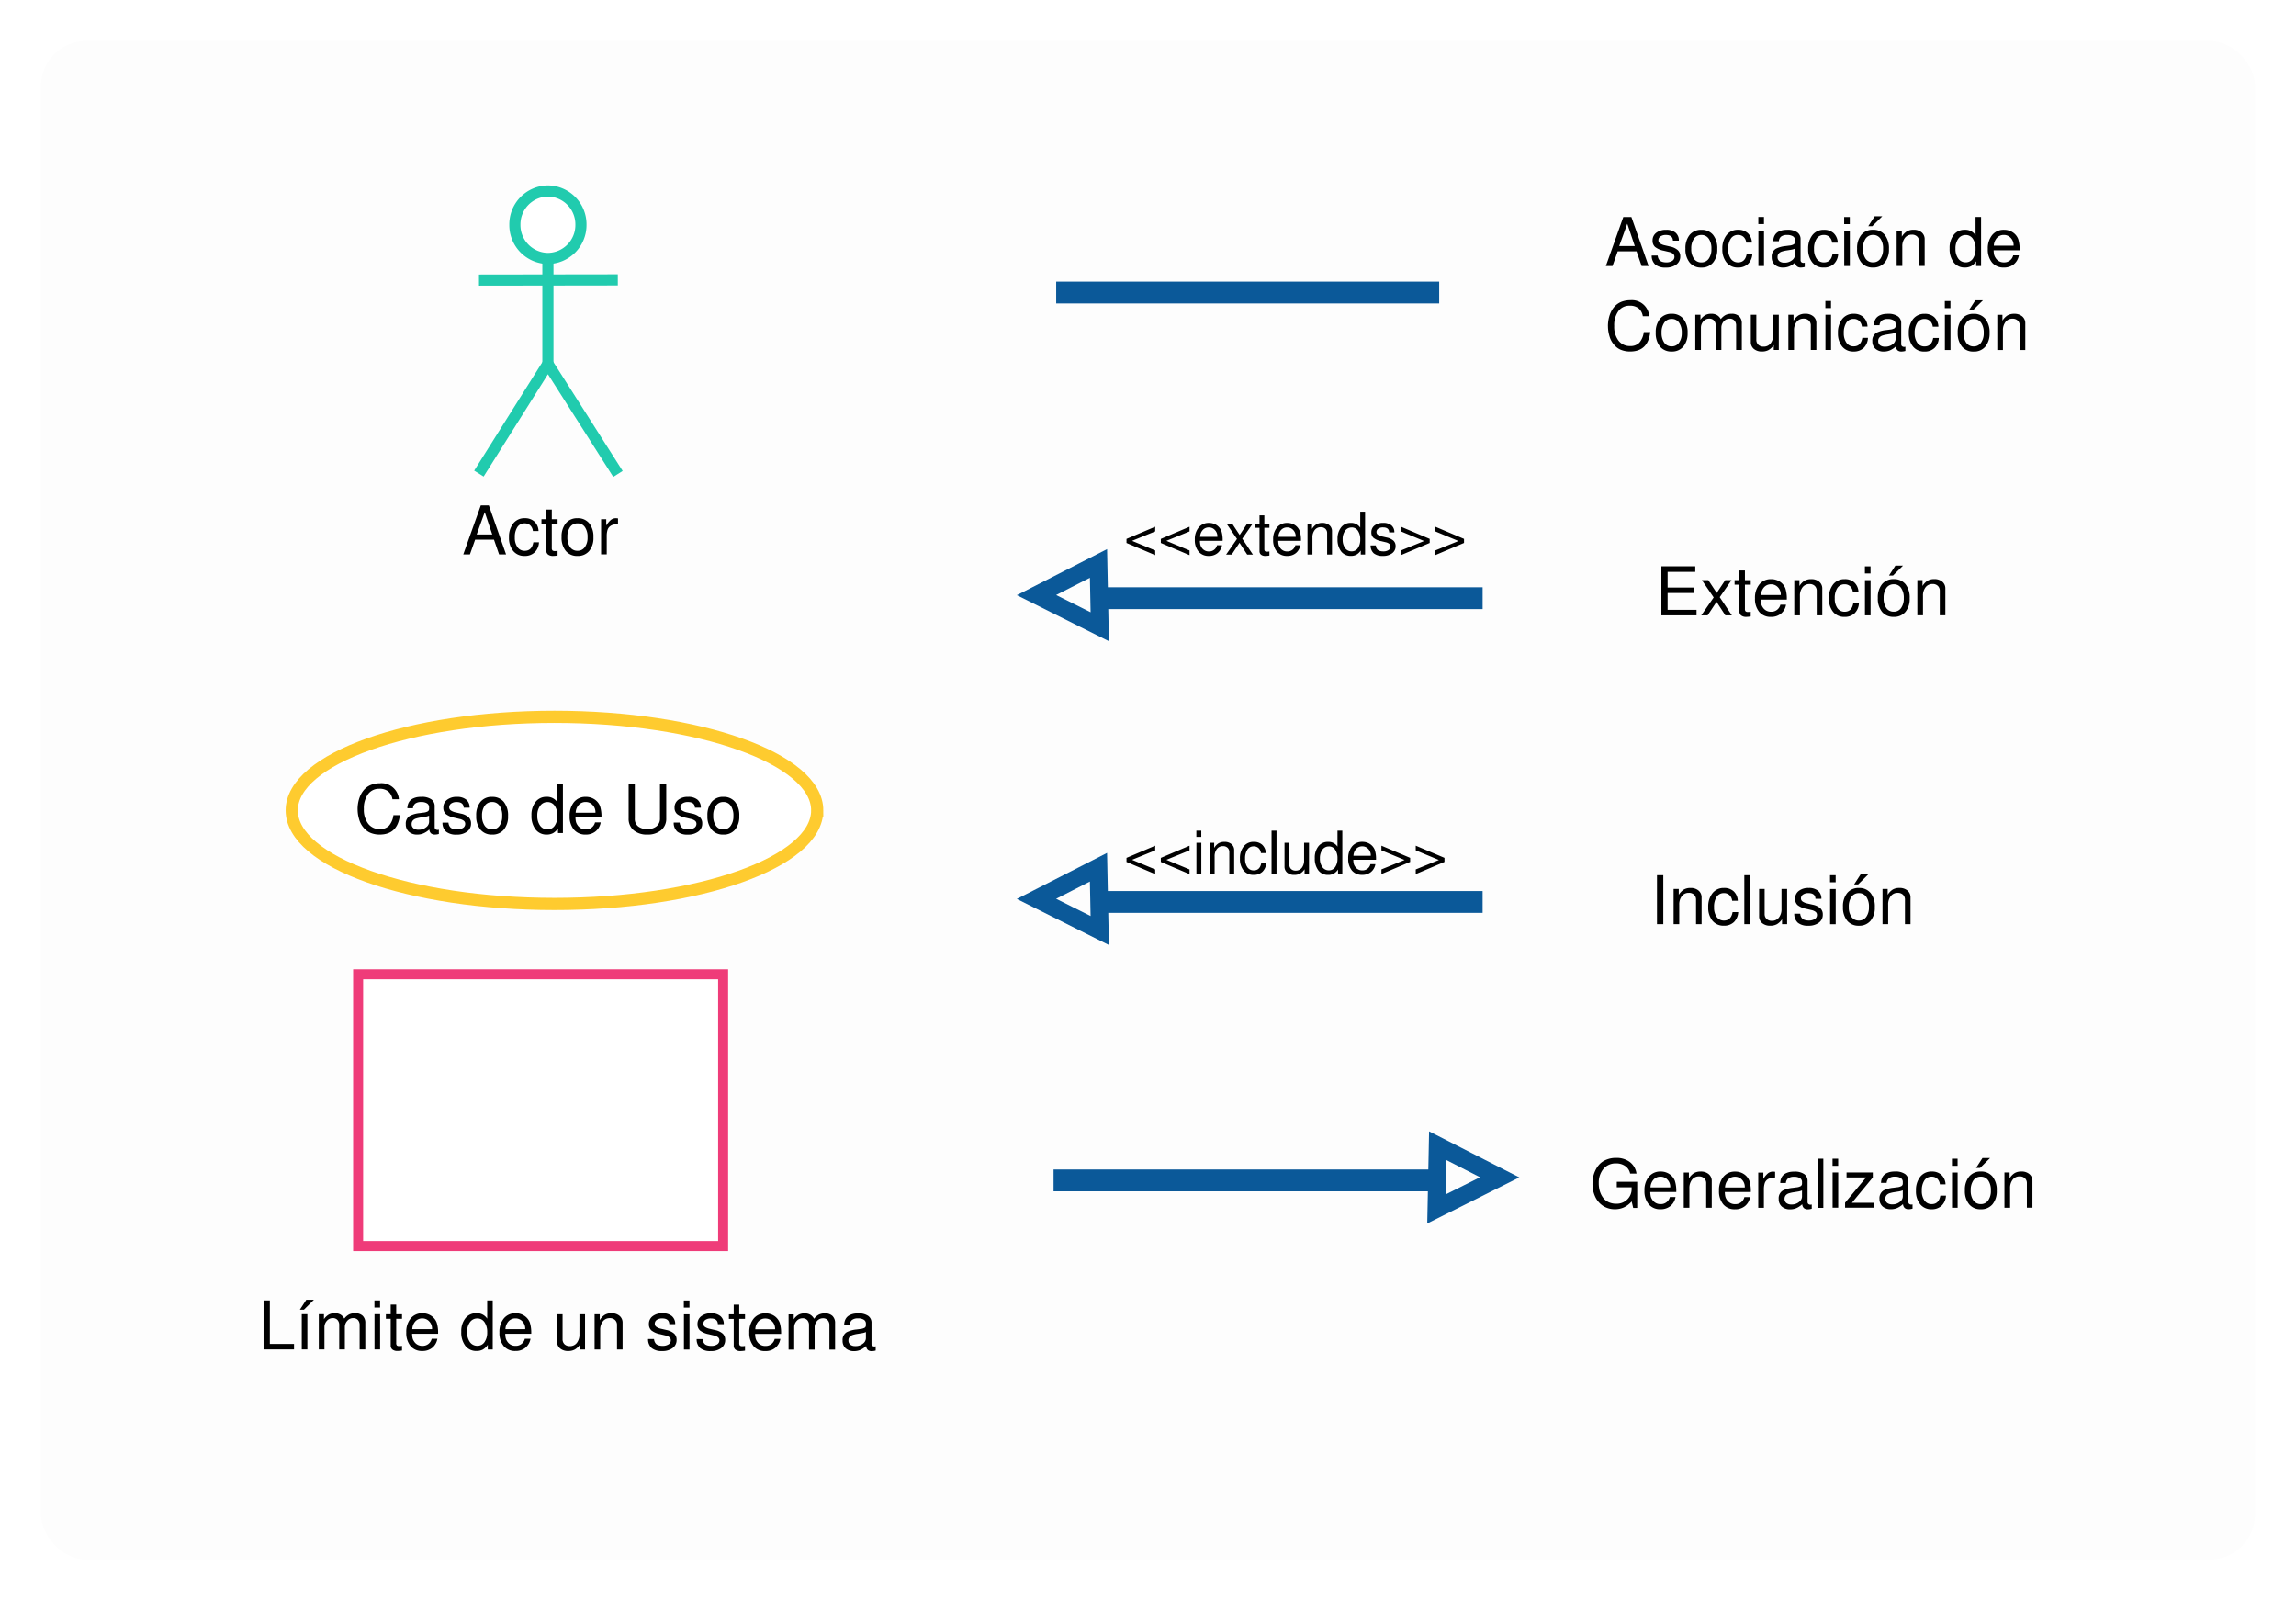<svg xmlns="http://www.w3.org/2000/svg" xmlns:xlink="http://www.w3.org/1999/xlink" width="505" height="352" viewBox="0 0 505 352">
  <defs>
    <filter id="Rectángulo_299086" x="0" y="0" width="505" height="352" filterUnits="userSpaceOnUse">
      <feOffset dy="5" input="SourceAlpha"/>
      <feGaussianBlur stdDeviation="3" result="blur"/>
      <feFlood flood-opacity="0.161"/>
      <feComposite operator="in" in2="blur"/>
      <feComposite in="SourceGraphic"/>
    </filter>
  </defs>
  <g id="Grupo_897741" data-name="Grupo 897741" transform="translate(-851 -2971)">
    <g id="Grupo_894344" data-name="Grupo 894344" transform="translate(860 2975)">
      <g transform="matrix(1, 0, 0, 1, -9, -4)" filter="url(#Rectángulo_299086)">
        <rect id="Rectángulo_299086-2" data-name="Rectángulo 299086" width="487" height="334" rx="10" transform="translate(9 4)" fill="#fdfdfd"/>
      </g>
    </g>
    <g id="layer1" transform="translate(1343.329 2633.398)">
      <rect id="rect2396" width="80.281" height="59.771" transform="translate(-413.559 551.866)" fill="#fff" stroke="#ef3c79" stroke-linecap="round" stroke-width="2.2"/>
      <path id="path3168" d="M-378.594,677c0,11.366-25.874,20.58-57.79,20.58s-57.791-9.214-57.791-20.58,25.874-20.58,57.791-20.58,57.791,9.214,57.791,20.58Z" transform="translate(66.013 -161.178)" fill="#fff" stroke="#fecb2f" stroke-linecap="round" stroke-width="2.681" fill-rule="evenodd"/>
      <g id="g3193" transform="translate(-386.996 379.602)">
        <path id="path3183" d="M-373.223,245.543l30.537-.044" transform="translate(373.239 -225.953)" fill="none" stroke="#21cbae" stroke-width="2.451" fill-rule="evenodd"/>
        <path id="path3185" d="M-356.807,240.672v23.067" transform="translate(371.985 -225.584)" fill="none" stroke="#21cbae" stroke-width="2.451" fill-rule="evenodd"/>
        <path id="path3189" d="M-373.241,289.631l15.178-24.147,15.408,24.223" transform="translate(373.241 -227.48)" fill="none" stroke="#21cbae" stroke-linejoin="bevel" stroke-width="2.451" fill-rule="evenodd"/>
        <path id="path3191" d="M-412.728,278.33a7.344,7.344,0,0,1-7.266,7.419,7.344,7.344,0,0,1-7.266-7.419,7.344,7.344,0,0,1,7.266-7.419A7.344,7.344,0,0,1-412.728,278.33Z" transform="translate(435.173 -270.911)" fill="#fff" stroke="#21cbae" stroke-linecap="round" stroke-linejoin="bevel" stroke-width="2.451" fill-rule="evenodd"/>
      </g>
      <path id="path3201" d="M-245.6,403.863h84.24" transform="translate(-14.423 -1.93)" fill="none" stroke="#0b5999" stroke-width="4.8" fill-rule="evenodd"/>
      <path id="text3213" d="M-403.3,463.343h-4.146l-1.142,3.234h-1.461L-406.2,455.8h1.773l3.785,10.779h-1.535l-1.117-3.234m-.386-1.158-1.65-4.909-1.772,4.909h3.423m10.179-.747h-1.239a1.976,1.976,0,0,0-.583-1.248,1.742,1.742,0,0,0-1.249-.443,1.823,1.823,0,0,0-1.576.821,3.943,3.943,0,0,0-.567,2.266,3.559,3.559,0,0,0,.584,2.159,1.881,1.881,0,0,0,1.6.789q1.568,0,1.888-1.864h1.24a3.267,3.267,0,0,1-.953,2.208,3.082,3.082,0,0,1-2.217.788,3.107,3.107,0,0,1-2.5-1.1,4.5,4.5,0,0,1-.927-2.98,4.719,4.719,0,0,1,.936-3.07,3.086,3.086,0,0,1,2.512-1.149,3.044,3.044,0,0,1,2.143.731,3,3,0,0,1,.912,2.093m4.187-2.6v1h-1.273v5.3a.827.827,0,0,0,.14.559.778.778,0,0,0,.541.139,2.223,2.223,0,0,0,.591-.057v1.034a5.72,5.72,0,0,1-1,.1,1.692,1.692,0,0,1-1.108-.32,1.1,1.1,0,0,1-.378-.9v-5.854h-1.059v-1h1.059v-2.127h1.215v2.127h1.273m4.37-.222a3.174,3.174,0,0,1,2.586,1.108,4.676,4.676,0,0,1,.927,3.1,4.453,4.453,0,0,1-.936,3,3.2,3.2,0,0,1-2.561,1.092,3.189,3.189,0,0,1-2.578-1.1,4.58,4.58,0,0,1-.928-3.046,4.579,4.579,0,0,1,.928-3.045,3.174,3.174,0,0,1,2.561-1.108m1.634,1.945a1.882,1.882,0,0,0-1.617-.813,1.923,1.923,0,0,0-1.634.813,3.682,3.682,0,0,0-.591,2.208,3.66,3.66,0,0,0,.591,2.209,1.93,1.93,0,0,0,1.634.8,1.9,1.9,0,0,0,1.609-.8,3.543,3.543,0,0,0,.6-2.167,3.755,3.755,0,0,0-.591-2.258m7.285-.64a4.146,4.146,0,0,0-1.026.123,2.051,2.051,0,0,0-.771.386,1.674,1.674,0,0,0-.517.813,4.451,4.451,0,0,0-.164,1.313v4.023h-1.239v-7.742h1.132v1.4a4.737,4.737,0,0,1,1.018-1.239,1.764,1.764,0,0,1,1.1-.378c.077,0,.232.013.467.041v1.264" transform="translate(19.618 -7.054)"/>
      <path id="text3217" d="M-411.968,526.4a8.025,8.025,0,0,1,.066-1.018,7.953,7.953,0,0,1,.222-1.083,6.476,6.476,0,0,1,.411-1.076,4.844,4.844,0,0,1,.632-.976,4.23,4.23,0,0,1,.887-.8,4.2,4.2,0,0,1,1.191-.533,5.368,5.368,0,0,1,1.518-.206,3.825,3.825,0,0,1,4.154,3.523H-404.3a2.846,2.846,0,0,0-.927-1.733,3.033,3.033,0,0,0-1.978-.575,2.942,2.942,0,0,0-2.472,1.2,5.238,5.238,0,0,0-.912,3.259,5.036,5.036,0,0,0,.945,3.218,3.1,3.1,0,0,0,2.553,1.191,2.67,2.67,0,0,0,2.037-.747,4.325,4.325,0,0,0,.968-2.315h1.42q-.5,4.27-4.433,4.27a5.264,5.264,0,0,1-1.708-.263,3.75,3.75,0,0,1-1.288-.7,5.334,5.334,0,0,1-.895-1,4.622,4.622,0,0,1-.583-1.206,9.078,9.078,0,0,1-.3-1.24,8,8,0,0,1-.091-1.19m10.942-.2a2.882,2.882,0,0,1,.213-1.059,2.1,2.1,0,0,1,.5-.722,2.3,2.3,0,0,1,.715-.435,3.475,3.475,0,0,1,.813-.23,5.924,5.924,0,0,1,.845-.057,3.656,3.656,0,0,1,2.176.542,1.8,1.8,0,0,1,.747,1.567v4.557a.6.6,0,0,0,.172.452.715.715,0,0,0,.493.156.789.789,0,0,0,.254-.042v.936a3.265,3.265,0,0,1-.837.132,1.29,1.29,0,0,1-.9-.28,1.314,1.314,0,0,1-.361-.853,4.412,4.412,0,0,1-1.281.862,3.357,3.357,0,0,1-1.355.272,2.664,2.664,0,0,1-1.855-.616,2.143,2.143,0,0,1-.682-1.674,1.97,1.97,0,0,1,.9-1.839,6.02,6.02,0,0,1,2.126-.591q.213-.025.813-.107a2.48,2.48,0,0,0,1.009-.279.653.653,0,0,0,.279-.583v-.32a.97.97,0,0,0-.452-.853,2.277,2.277,0,0,0-1.28-.3,2.116,2.116,0,0,0-1.306.336,1.411,1.411,0,0,0-.509,1.034h-1.239m2.463,4.72a2.51,2.51,0,0,0,1.666-.541,1.528,1.528,0,0,0,.657-1.166v-1.379a3.67,3.67,0,0,1-.878.247q-.55.09-1.034.163a6.875,6.875,0,0,0-.936.214,1.491,1.491,0,0,0-.722.435,1.136,1.136,0,0,0-.272.788,1.123,1.123,0,0,0,.394.912,1.731,1.731,0,0,0,1.125.328m6.571-1.568a2.844,2.844,0,0,0,.091.452,1.712,1.712,0,0,0,.188.4,1.139,1.139,0,0,0,.32.345,1.805,1.805,0,0,0,.526.222,2.894,2.894,0,0,0,.763.091,2.338,2.338,0,0,0,1.306-.329,1.024,1.024,0,0,0,.5-.887.844.844,0,0,0-.279-.665,2.212,2.212,0,0,0-.928-.418l-1.141-.271a4.469,4.469,0,0,1-1.921-.829,1.812,1.812,0,0,1-.542-1.4,2.072,2.072,0,0,1,.813-1.716,3.363,3.363,0,0,1,2.159-.648,3.1,3.1,0,0,1,2.069.616,2.2,2.2,0,0,1,.739,1.765h-1.3q-.048-1.248-1.543-1.248a2.05,2.05,0,0,0-1.207.32,1,1,0,0,0-.443.854.811.811,0,0,0,.337.665,2.955,2.955,0,0,0,1.092.443l1.182.271a3.623,3.623,0,0,1,1.674.8,1.836,1.836,0,0,1,.517,1.371,2.128,2.128,0,0,1-.87,1.782,3.708,3.708,0,0,1-2.323.665,3.445,3.445,0,0,1-2.282-.649,2.583,2.583,0,0,1-.805-1.995h1.306m9.605-5.656a3.174,3.174,0,0,1,2.586,1.108,4.681,4.681,0,0,1,.927,3.1,4.456,4.456,0,0,1-.936,3A3.2,3.2,0,0,1-382.37,532a3.191,3.191,0,0,1-2.579-1.1,4.588,4.588,0,0,1-.927-3.046,4.585,4.585,0,0,1,.927-3.046,3.176,3.176,0,0,1,2.562-1.108m1.634,1.946a1.879,1.879,0,0,0-1.617-.813,1.92,1.92,0,0,0-1.634.813,3.678,3.678,0,0,0-.591,2.208,3.66,3.66,0,0,0,.591,2.208,1.927,1.927,0,0,0,1.634.8,1.9,1.9,0,0,0,1.609-.8,3.553,3.553,0,0,0,.6-2.168,3.756,3.756,0,0,0-.591-2.257m13.945-4.762V531.66h-1.084v-1.026a3.174,3.174,0,0,1-1.083,1.043,2.841,2.841,0,0,1-1.387.321,2.981,2.981,0,0,1-2.463-1.133,4.82,4.82,0,0,1-.9-3.087,4.55,4.55,0,0,1,.9-2.964,2.946,2.946,0,0,1,2.414-1.117,2.677,2.677,0,0,1,2.388,1.2v-4.015h1.215m-3.382,3.965a1.937,1.937,0,0,0-1.634.829,3.536,3.536,0,0,0-.616,2.176,3.568,3.568,0,0,0,.616,2.183,1.963,1.963,0,0,0,1.641.821,1.845,1.845,0,0,0,1.568-.813,3.626,3.626,0,0,0,.591-2.168,3.7,3.7,0,0,0-.591-2.208,1.848,1.848,0,0,0-1.576-.821m11.858,3.358h-5.714a5.227,5.227,0,0,0,.1.952,2.149,2.149,0,0,0,.312.7,2.079,2.079,0,0,0,1.871,1.009,2.007,2.007,0,0,0,2.02-1.552h1.248a3.208,3.208,0,0,1-1.117,1.97,3.351,3.351,0,0,1-2.2.715,3.229,3.229,0,0,1-2.578-1.093,4.485,4.485,0,0,1-.936-3,4.586,4.586,0,0,1,.961-3.054,3.211,3.211,0,0,1,2.586-1.149,3.42,3.42,0,0,1,1.913.542,3.134,3.134,0,0,1,1.223,1.493,7.47,7.47,0,0,1,.312,2.472M-364,527.194h4.334a.155.155,0,0,0,.017-.082,2.272,2.272,0,0,0-.616-1.617,2,2,0,0,0-1.527-.665,2,2,0,0,0-1.535.648,2.689,2.689,0,0,0-.673,1.716m18.543-6.314h1.379v7.57a3.217,3.217,0,0,1-1.133,2.586,4.529,4.529,0,0,1-3.029.961,4.453,4.453,0,0,1-3.013-.952,3.255,3.255,0,0,1-1.1-2.594v-7.57h1.363v7.57a2.089,2.089,0,0,0,.747,1.757,3.189,3.189,0,0,0,2,.583,3.055,3.055,0,0,0,2.037-.624,2.114,2.114,0,0,0,.747-1.715v-7.57m4.324,8.472a3.061,3.061,0,0,0,.091.452,1.789,1.789,0,0,0,.188.4,1.151,1.151,0,0,0,.321.345,1.816,1.816,0,0,0,.526.222,2.9,2.9,0,0,0,.764.091,2.334,2.334,0,0,0,1.305-.329,1.022,1.022,0,0,0,.5-.887.844.844,0,0,0-.279-.665,2.2,2.2,0,0,0-.927-.418l-1.142-.271a4.469,4.469,0,0,1-1.921-.829,1.816,1.816,0,0,1-.542-1.4,2.074,2.074,0,0,1,.813-1.716,3.362,3.362,0,0,1,2.159-.648,3.1,3.1,0,0,1,2.069.616,2.2,2.2,0,0,1,.739,1.765h-1.3q-.05-1.248-1.543-1.248a2.047,2.047,0,0,0-1.207.32,1,1,0,0,0-.443.854.81.81,0,0,0,.336.665,2.955,2.955,0,0,0,1.093.443l1.182.271a3.628,3.628,0,0,1,1.674.8,1.84,1.84,0,0,1,.517,1.371,2.128,2.128,0,0,1-.87,1.782,3.711,3.711,0,0,1-2.324.665,3.447,3.447,0,0,1-2.282-.649,2.585,2.585,0,0,1-.8-1.995h1.305m9.605-5.656a3.172,3.172,0,0,1,2.586,1.108,4.676,4.676,0,0,1,.928,3.1,4.452,4.452,0,0,1-.937,3A3.194,3.194,0,0,1-331.515,532a3.19,3.19,0,0,1-2.578-1.1,4.583,4.583,0,0,1-.928-3.046,4.58,4.58,0,0,1,.928-3.046,3.174,3.174,0,0,1,2.561-1.108m1.634,1.946a1.878,1.878,0,0,0-1.617-.813,1.921,1.921,0,0,0-1.634.813,3.678,3.678,0,0,0-.591,2.208,3.659,3.659,0,0,0,.591,2.208,1.928,1.928,0,0,0,1.634.8,1.9,1.9,0,0,0,1.609-.8,3.546,3.546,0,0,0,.6-2.168,3.749,3.749,0,0,0-.591-2.257" transform="translate(-1.711 -10.858)"/>
      <path id="text3221" d="M-432.978,643.845v9.564h5.32v1.215h-6.7V643.845h1.379m8.017-.139h1.674l-2.2,2.183h-.887l1.412-2.183m.238,3.177v7.742h-1.232v-7.742h1.232m2.514,0h1.132v1.092a3.366,3.366,0,0,1,1.059-1.009,2.688,2.688,0,0,1,1.322-.3,2.442,2.442,0,0,1,1.248.287,2.306,2.306,0,0,1,.846.895,3.339,3.339,0,0,1,1.067-.92,2.945,2.945,0,0,1,1.306-.262,2.314,2.314,0,0,1,1.666.558,2.1,2.1,0,0,1,.583,1.593v5.812h-1.248v-5.336a1.619,1.619,0,0,0-.378-1.141,1.354,1.354,0,0,0-1.051-.411,1.676,1.676,0,0,0-1.288.591,2.058,2.058,0,0,0-.534,1.429v4.868h-1.239v-5.336a1.6,1.6,0,0,0-.378-1.141,1.34,1.34,0,0,0-1.051-.411,1.676,1.676,0,0,0-1.288.591,2.054,2.054,0,0,0-.534,1.429v4.868h-1.24v-7.742m13.477-3.038v1.56h-1.24v-1.56h1.24m.008,3.038v7.742h-1.231v-7.742h1.231m4.817,0v1h-1.273v5.3a.828.828,0,0,0,.139.559.777.777,0,0,0,.542.139,2.232,2.232,0,0,0,.591-.057v1.034a5.736,5.736,0,0,1-1,.1,1.7,1.7,0,0,1-1.108-.32,1.106,1.106,0,0,1-.378-.9v-5.854h-1.058v-1h1.058v-2.126h1.215v2.126h1.273m7.932,4.286h-5.713a5.249,5.249,0,0,0,.1.952,2.175,2.175,0,0,0,.312.7,2.081,2.081,0,0,0,1.872,1.01,2.008,2.008,0,0,0,2.02-1.552h1.248a3.211,3.211,0,0,1-1.117,1.97,3.35,3.35,0,0,1-2.2.714,3.232,3.232,0,0,1-2.579-1.092,4.49,4.49,0,0,1-.936-3,4.59,4.59,0,0,1,.961-3.054,3.213,3.213,0,0,1,2.586-1.149,3.417,3.417,0,0,1,1.913.541,3.142,3.142,0,0,1,1.224,1.494,7.475,7.475,0,0,1,.311,2.472m-5.673-1.01h4.335a.158.158,0,0,0,.016-.081,2.278,2.278,0,0,0-.615-1.618,2,2,0,0,0-1.528-.665,2,2,0,0,0-1.535.649,2.693,2.693,0,0,0-.673,1.715m17.69-6.313v10.779h-1.084V653.6a3.182,3.182,0,0,1-1.083,1.043,2.841,2.841,0,0,1-1.387.32,2.98,2.98,0,0,1-2.463-1.132,4.821,4.821,0,0,1-.9-3.088,4.548,4.548,0,0,1,.9-2.963,2.946,2.946,0,0,1,2.413-1.117,2.677,2.677,0,0,1,2.389,1.2v-4.014h1.215m-3.383,3.965a1.935,1.935,0,0,0-1.633.829,3.536,3.536,0,0,0-.616,2.176,3.572,3.572,0,0,0,.616,2.183,1.963,1.963,0,0,0,1.641.821,1.846,1.846,0,0,0,1.568-.813,3.628,3.628,0,0,0,.591-2.168,3.705,3.705,0,0,0-.591-2.208,1.848,1.848,0,0,0-1.577-.821m11.859,3.358H-381.2a5.241,5.241,0,0,0,.1.952,2.154,2.154,0,0,0,.312.7,2.079,2.079,0,0,0,1.871,1.01,2.007,2.007,0,0,0,2.02-1.552h1.248a3.211,3.211,0,0,1-1.117,1.97,3.351,3.351,0,0,1-2.2.714,3.23,3.23,0,0,1-2.578-1.092,4.485,4.485,0,0,1-.936-3,4.585,4.585,0,0,1,.961-3.054,3.211,3.211,0,0,1,2.586-1.149,3.419,3.419,0,0,1,1.913.541,3.14,3.14,0,0,1,1.223,1.494,7.47,7.47,0,0,1,.312,2.472m-5.673-1.01h4.334a.148.148,0,0,0,.017-.081,2.275,2.275,0,0,0-.616-1.618,2,2,0,0,0-1.527-.665,1.993,1.993,0,0,0-1.535.649,2.688,2.688,0,0,0-.673,1.715m17.509,4.466h-1.117v-1.083a3.459,3.459,0,0,1-1.133,1.092,2.938,2.938,0,0,1-1.444.328,2.656,2.656,0,0,1-1.8-.575,1.928,1.928,0,0,1-.665-1.535v-5.968h1.215v5.476a1.48,1.48,0,0,0,.435,1.117,1.629,1.629,0,0,0,1.166.41,1.871,1.871,0,0,0,1.535-.714,2.936,2.936,0,0,0,.574-1.9v-4.392h1.232v7.742m2.1-7.742h1.133v1.3a3.514,3.514,0,0,1,1.108-1.166,2.848,2.848,0,0,1,1.469-.353,2.629,2.629,0,0,1,1.782.575,1.927,1.927,0,0,1,.665,1.535v5.854h-1.224v-5.36a1.461,1.461,0,0,0-.435-1.117,1.6,1.6,0,0,0-1.157-.411,1.858,1.858,0,0,0-1.527.715,2.933,2.933,0,0,0-.575,1.9v4.277h-1.24v-7.742m13.067,5.435a2.95,2.95,0,0,0,.091.452,1.765,1.765,0,0,0,.188.4,1.15,1.15,0,0,0,.32.344,1.814,1.814,0,0,0,.526.222,2.9,2.9,0,0,0,.764.091,2.344,2.344,0,0,0,1.305-.329,1.026,1.026,0,0,0,.5-.887.844.844,0,0,0-.279-.665,2.184,2.184,0,0,0-.928-.418l-1.141-.272a4.474,4.474,0,0,1-1.921-.828,1.818,1.818,0,0,1-.542-1.4,2.073,2.073,0,0,1,.813-1.716,3.363,3.363,0,0,1,2.159-.648,3.1,3.1,0,0,1,2.069.615,2.2,2.2,0,0,1,.739,1.766h-1.3q-.05-1.248-1.544-1.249a2.046,2.046,0,0,0-1.206.32,1,1,0,0,0-.443.854.81.81,0,0,0,.336.665,2.957,2.957,0,0,0,1.092.443l1.182.271a3.623,3.623,0,0,1,1.675.8,1.837,1.837,0,0,1,.517,1.372,2.127,2.127,0,0,1-.87,1.781,3.711,3.711,0,0,1-2.324.665,3.452,3.452,0,0,1-2.282-.648,2.582,2.582,0,0,1-.8-1.995h1.305m7.8-8.472v1.56h-1.24v-1.56h1.24m.007,3.038v7.742H-341.9v-7.742h1.231m2.872,5.435a2.96,2.96,0,0,0,.09.452,1.776,1.776,0,0,0,.189.4,1.139,1.139,0,0,0,.32.344,1.808,1.808,0,0,0,.525.222,2.9,2.9,0,0,0,.764.091,2.34,2.34,0,0,0,1.305-.329,1.025,1.025,0,0,0,.5-.887.841.841,0,0,0-.28-.665,2.179,2.179,0,0,0-.927-.418l-1.142-.272a4.479,4.479,0,0,1-1.921-.828,1.817,1.817,0,0,1-.541-1.4,2.071,2.071,0,0,1,.813-1.716,3.361,3.361,0,0,1,2.159-.648,3.106,3.106,0,0,1,2.069.615,2.2,2.2,0,0,1,.739,1.766h-1.3q-.048-1.248-1.543-1.249a2.049,2.049,0,0,0-1.207.32,1,1,0,0,0-.443.854.811.811,0,0,0,.337.665,2.957,2.957,0,0,0,1.092.443l1.182.271a3.614,3.614,0,0,1,1.674.8,1.833,1.833,0,0,1,.517,1.372,2.128,2.128,0,0,1-.87,1.781,3.708,3.708,0,0,1-2.323.665,3.455,3.455,0,0,1-2.283-.648,2.585,2.585,0,0,1-.8-1.995h1.306m9.334-5.435v1h-1.272v5.3a.827.827,0,0,0,.139.559.774.774,0,0,0,.541.139,2.226,2.226,0,0,0,.591-.057v1.034a5.725,5.725,0,0,1-1,.1,1.692,1.692,0,0,1-1.108-.32,1.1,1.1,0,0,1-.378-.9v-5.854h-1.059v-1h1.059v-2.126h1.215v2.126h1.272m7.933,4.286h-5.714a5.241,5.241,0,0,0,.1.952,2.154,2.154,0,0,0,.312.7,2.079,2.079,0,0,0,1.871,1.01,2.007,2.007,0,0,0,2.02-1.552h1.248a3.211,3.211,0,0,1-1.117,1.97,3.351,3.351,0,0,1-2.2.714,3.23,3.23,0,0,1-2.578-1.092,4.485,4.485,0,0,1-.936-3,4.585,4.585,0,0,1,.961-3.054,3.211,3.211,0,0,1,2.586-1.149,3.419,3.419,0,0,1,1.913.541,3.14,3.14,0,0,1,1.223,1.494,7.471,7.471,0,0,1,.312,2.472m-5.673-1.01h4.334a.148.148,0,0,0,.017-.081,2.274,2.274,0,0,0-.616-1.618,2,2,0,0,0-1.527-.665,1.993,1.993,0,0,0-1.535.649,2.688,2.688,0,0,0-.673,1.715m7.319-3.275h1.132v1.092a3.366,3.366,0,0,1,1.059-1.009,2.688,2.688,0,0,1,1.322-.3,2.442,2.442,0,0,1,1.248.287,2.306,2.306,0,0,1,.846.895,3.34,3.34,0,0,1,1.067-.92,2.946,2.946,0,0,1,1.306-.262,2.314,2.314,0,0,1,1.666.558,2.1,2.1,0,0,1,.583,1.593v5.812H-309.9v-5.336a1.619,1.619,0,0,0-.378-1.141,1.354,1.354,0,0,0-1.051-.411,1.676,1.676,0,0,0-1.288.591,2.058,2.058,0,0,0-.534,1.429v4.868h-1.24v-5.336a1.6,1.6,0,0,0-.378-1.141,1.34,1.34,0,0,0-1.051-.411,1.676,1.676,0,0,0-1.288.591,2.053,2.053,0,0,0-.534,1.429v4.868h-1.239v-7.742m12.229,2.282a2.879,2.879,0,0,1,.213-1.059,2.089,2.089,0,0,1,.5-.722,2.256,2.256,0,0,1,.715-.435,3.391,3.391,0,0,1,.813-.23,5.924,5.924,0,0,1,.845-.057,3.658,3.658,0,0,1,2.176.541,1.807,1.807,0,0,1,.747,1.568v4.557a.593.593,0,0,0,.172.451.71.71,0,0,0,.493.156.815.815,0,0,0,.254-.041v.936a3.259,3.259,0,0,1-.837.131,1.291,1.291,0,0,1-.9-.279,1.312,1.312,0,0,1-.361-.853,4.45,4.45,0,0,1-1.281.862,3.357,3.357,0,0,1-1.355.271,2.667,2.667,0,0,1-1.855-.615A2.148,2.148,0,0,1-307,652.67a1.972,1.972,0,0,1,.9-1.839,6.053,6.053,0,0,1,2.127-.591c.142-.016.413-.052.813-.106a2.485,2.485,0,0,0,1.009-.279.657.657,0,0,0,.279-.584v-.32a.973.973,0,0,0-.452-.854,2.285,2.285,0,0,0-1.28-.3,2.115,2.115,0,0,0-1.306.337,1.41,1.41,0,0,0-.509,1.034h-1.239m2.463,4.721a2.512,2.512,0,0,0,1.666-.542,1.526,1.526,0,0,0,.657-1.165V650.8a3.711,3.711,0,0,1-.878.246q-.55.091-1.034.164a6.991,6.991,0,0,0-.936.213,1.5,1.5,0,0,0-.722.435,1.14,1.14,0,0,0-.272.789,1.12,1.12,0,0,0,.394.911,1.732,1.732,0,0,0,1.125.329" transform="translate(0 -20.256)"/>
      <g id="g3260" transform="translate(-266.025 461.514)">
        <path id="path3203" d="M-255.3,453.962h84.24" transform="translate(270.856 -446.323)" fill="none" stroke="#0b5999" stroke-width="4.8" fill-rule="evenodd"/>
        <path id="path3207" d="M-258.5,445.992l.279,13.918-13.918-6.958Z" transform="translate(272.143 -445.714)" fill="none" stroke="#0b5999" stroke-width="0" fill-rule="evenodd"/>
        <path id="path3225" d="M-256.7,445.691l.278,13.918-13.918-6.959Z" transform="translate(272.005 -445.691)" fill="none" stroke="#0b5999" stroke-width="3.9" fill-rule="evenodd"/>
      </g>
      <path id="text3227" d="M-228.857,462.925v-.89l6.314-2.679v1.027l-5.093,2.076,5.093,2.119v1.028l-6.314-2.68m7.55,0v-.89l6.315-2.679v1.027l-5.093,2.076,5.093,2.119v1.028l-6.315-2.68m13.6-.466h-5a4.507,4.507,0,0,0,.086.833,1.884,1.884,0,0,0,.273.611,1.819,1.819,0,0,0,1.638.884,1.756,1.756,0,0,0,1.767-1.358h1.092a2.814,2.814,0,0,1-.976,1.724,2.937,2.937,0,0,1-1.926.624,2.827,2.827,0,0,1-2.255-.955,3.929,3.929,0,0,1-.819-2.629,4.018,4.018,0,0,1,.84-2.672,2.81,2.81,0,0,1,2.263-1.006,2.994,2.994,0,0,1,1.674.474,2.741,2.741,0,0,1,1.069,1.308,6.526,6.526,0,0,1,.273,2.162m-4.963-.884h3.792a.127.127,0,0,0,.015-.072,1.992,1.992,0,0,0-.539-1.415,1.746,1.746,0,0,0-1.336-.582,1.748,1.748,0,0,0-1.344.568,2.354,2.354,0,0,0-.588,1.5m9.277.41,2.342,3.5h-1.257l-1.688-2.6-1.724,2.6h-1.228l2.392-3.448-2.27-3.326h1.236l1.624,2.457,1.63-2.457h1.215l-2.27,3.276m5.969-3.276v.876h-1.113v4.64a.725.725,0,0,0,.122.489.68.68,0,0,0,.474.122,1.946,1.946,0,0,0,.517-.05v.905a5.016,5.016,0,0,1-.876.086,1.48,1.48,0,0,1-.97-.28.965.965,0,0,1-.331-.791v-5.121h-.927v-.876h.927v-1.861h1.063v1.861h1.113m6.941,3.75h-5a4.591,4.591,0,0,0,.086.833,1.884,1.884,0,0,0,.273.611,1.82,1.82,0,0,0,1.638.884,1.757,1.757,0,0,0,1.768-1.358h1.092a2.811,2.811,0,0,1-.977,1.724,2.934,2.934,0,0,1-1.925.624,2.83,2.83,0,0,1-2.256-.955,3.929,3.929,0,0,1-.818-2.629,4.013,4.013,0,0,1,.84-2.672,2.809,2.809,0,0,1,2.263-1.006,2.993,2.993,0,0,1,1.674.474,2.743,2.743,0,0,1,1.07,1.308,6.53,6.53,0,0,1,.272,2.162m-4.963-.884h3.793a.137.137,0,0,0,.014-.072,1.991,1.991,0,0,0-.538-1.415,1.748,1.748,0,0,0-1.336-.582,1.745,1.745,0,0,0-1.343.568,2.355,2.355,0,0,0-.589,1.5m6.4-2.866h.992v1.135a3.058,3.058,0,0,1,.97-1.021,2.49,2.49,0,0,1,1.286-.309,2.3,2.3,0,0,1,1.559.5,1.687,1.687,0,0,1,.582,1.344v5.121h-1.07v-4.691a1.28,1.28,0,0,0-.381-.976,1.4,1.4,0,0,0-1.013-.359,1.629,1.629,0,0,0-1.336.624,2.57,2.57,0,0,0-.5,1.66v3.742h-1.085v-6.774m12.661-2.658v9.432h-.948v-.9a2.8,2.8,0,0,1-.949.913,2.487,2.487,0,0,1-1.215.28,2.608,2.608,0,0,1-2.155-.991,4.22,4.22,0,0,1-.79-2.7,3.983,3.983,0,0,1,.79-2.593,2.579,2.579,0,0,1,2.112-.977,2.341,2.341,0,0,1,2.09,1.048v-3.512h1.063m-2.959,3.47a1.7,1.7,0,0,0-1.43.725,3.1,3.1,0,0,0-.538,1.9,3.125,3.125,0,0,0,.538,1.911,1.718,1.718,0,0,0,1.437.719,1.616,1.616,0,0,0,1.372-.711,3.176,3.176,0,0,0,.517-1.9,3.242,3.242,0,0,0-.517-1.932,1.616,1.616,0,0,0-1.379-.719m5.319,3.944a2.579,2.579,0,0,0,.079.4,1.565,1.565,0,0,0,.165.352,1,1,0,0,0,.281.3,1.591,1.591,0,0,0,.459.194,2.537,2.537,0,0,0,.669.079,2.05,2.05,0,0,0,1.142-.287.9.9,0,0,0,.439-.776.734.734,0,0,0-.245-.582,1.916,1.916,0,0,0-.812-.367l-1-.237a3.912,3.912,0,0,1-1.681-.725,1.59,1.59,0,0,1-.474-1.228,1.816,1.816,0,0,1,.711-1.5,2.944,2.944,0,0,1,1.89-.567,2.715,2.715,0,0,1,1.81.538,1.931,1.931,0,0,1,.647,1.544h-1.135q-.043-1.092-1.351-1.092a1.785,1.785,0,0,0-1.056.281.876.876,0,0,0-.388.746.705.705,0,0,0,.295.582,2.567,2.567,0,0,0,.955.388l1.034.237a3.165,3.165,0,0,1,1.466.7,1.6,1.6,0,0,1,.453,1.2,1.862,1.862,0,0,1-.761,1.559,3.246,3.246,0,0,1-2.033.582,3.025,3.025,0,0,1-2-.567,2.263,2.263,0,0,1-.7-1.746h1.143m11.852-1.43v.89l-6.321,2.68v-1.028l5.093-2.075-5.093-2.12v-1.027l6.321,2.679m7.551,0v.89l-6.322,2.68v-1.028l5.094-2.075-5.094-2.12v-1.027l6.322,2.679" transform="translate(-15.702 -5.918)"/>
      <path id="text3231" d="M-228.857,538.872v-.89l6.314-2.679v1.027l-5.093,2.076,5.093,2.119v1.027l-6.314-2.679m7.55,0v-.89l6.315-2.679v1.027l-5.093,2.076,5.093,2.119v1.027l-6.315-2.679m8.9-6.874v1.365h-1.084V532h1.084m.007,2.658v6.774h-1.078v-6.774h1.078m1.838,0h.991v1.135a3.077,3.077,0,0,1,.97-1.021,2.49,2.49,0,0,1,1.286-.308,2.3,2.3,0,0,1,1.559.5,1.687,1.687,0,0,1,.582,1.344v5.121h-1.07v-4.691a1.276,1.276,0,0,0-.381-.976,1.4,1.4,0,0,0-1.013-.359,1.63,1.63,0,0,0-1.336.624,2.57,2.57,0,0,0-.5,1.66v3.742h-1.084v-6.774m12.351,2.277h-1.085a1.722,1.722,0,0,0-.51-1.092,1.52,1.52,0,0,0-1.092-.388,1.593,1.593,0,0,0-1.379.719,3.447,3.447,0,0,0-.5,1.983,3.115,3.115,0,0,0,.51,1.889,1.647,1.647,0,0,0,1.4.69q1.372,0,1.652-1.631h1.084a2.855,2.855,0,0,1-.833,1.932,2.7,2.7,0,0,1-1.94.69,2.716,2.716,0,0,1-2.191-.962,3.932,3.932,0,0,1-.812-2.607,4.121,4.121,0,0,1,.819-2.687,2.7,2.7,0,0,1,2.2-1.006,2.668,2.668,0,0,1,1.875.639,2.622,2.622,0,0,1,.8,1.831M-195.86,532v9.432h-1.092V532h1.092m7.146,9.432h-.976v-.948a3.034,3.034,0,0,1-.992.955,2.572,2.572,0,0,1-1.264.287,2.324,2.324,0,0,1-1.573-.5,1.687,1.687,0,0,1-.582-1.344v-5.222h1.063v4.792a1.294,1.294,0,0,0,.381.976,1.424,1.424,0,0,0,1.021.359,1.635,1.635,0,0,0,1.343-.624,2.568,2.568,0,0,0,.5-1.66v-3.843h1.077v6.774m7.331-9.432v9.432h-.948v-.9a2.8,2.8,0,0,1-.949.913,2.487,2.487,0,0,1-1.215.28,2.608,2.608,0,0,1-2.155-.991,4.222,4.222,0,0,1-.79-2.7,3.983,3.983,0,0,1,.79-2.593,2.576,2.576,0,0,1,2.112-.977,2.341,2.341,0,0,1,2.09,1.048V532h1.063m-2.959,3.47a1.7,1.7,0,0,0-1.43.725,3.1,3.1,0,0,0-.538,1.9,3.125,3.125,0,0,0,.538,1.911,1.718,1.718,0,0,0,1.437.719,1.616,1.616,0,0,0,1.372-.711,3.177,3.177,0,0,0,.517-1.9,3.247,3.247,0,0,0-.517-1.933,1.617,1.617,0,0,0-1.379-.718m10.376,2.938h-5a4.508,4.508,0,0,0,.086.833,1.884,1.884,0,0,0,.273.61,1.819,1.819,0,0,0,1.637.884,1.755,1.755,0,0,0,1.767-1.358h1.093a2.81,2.81,0,0,1-.977,1.723,2.932,2.932,0,0,1-1.926.625,2.83,2.83,0,0,1-2.255-.955,3.929,3.929,0,0,1-.818-2.629,4.011,4.011,0,0,1,.84-2.672,2.808,2.808,0,0,1,2.263-1.006,2.992,2.992,0,0,1,1.674.474,2.742,2.742,0,0,1,1.07,1.308,6.531,6.531,0,0,1,.272,2.162m-4.963-.884h3.792a.127.127,0,0,0,.015-.072,1.991,1.991,0,0,0-.538-1.415,1.747,1.747,0,0,0-1.336-.582,1.745,1.745,0,0,0-1.343.568,2.35,2.35,0,0,0-.589,1.5m12.467.46v.89l-6.322,2.679v-1.027l5.094-2.076-5.094-2.119V535.3l6.322,2.679m7.55,0v.89l-6.321,2.679v-1.027l5.093-2.076-5.093-2.119V535.3l6.321,2.679" transform="translate(-15.702 -11.721)"/>
      <path id="text3235" d="M-107.948,393.41h-4.146l-1.141,3.234H-114.7l3.842-10.779h1.773l3.785,10.779h-1.535l-1.117-3.234m-.386-1.157-1.65-4.91-1.773,4.91h3.423m5.032,2.085a2.889,2.889,0,0,0,.091.452,1.724,1.724,0,0,0,.188.4,1.127,1.127,0,0,0,.32.345,1.8,1.8,0,0,0,.526.222,2.856,2.856,0,0,0,.763.091,2.343,2.343,0,0,0,1.305-.328,1.025,1.025,0,0,0,.5-.887.84.84,0,0,0-.279-.665,2.195,2.195,0,0,0-.928-.419l-1.141-.271a4.46,4.46,0,0,1-1.921-.829,1.813,1.813,0,0,1-.542-1.4,2.073,2.073,0,0,1,.813-1.716,3.363,3.363,0,0,1,2.159-.648,3.1,3.1,0,0,1,2.068.616,2.2,2.2,0,0,1,.739,1.765h-1.3q-.049-1.248-1.544-1.248a2.043,2.043,0,0,0-1.207.32,1,1,0,0,0-.443.853.811.811,0,0,0,.337.665,2.924,2.924,0,0,0,1.092.443l1.182.271a3.618,3.618,0,0,1,1.675.8,1.835,1.835,0,0,1,.517,1.371,2.128,2.128,0,0,1-.87,1.782,3.708,3.708,0,0,1-2.323.665,3.45,3.45,0,0,1-2.282-.648,2.583,2.583,0,0,1-.805-1.995h1.306m9.605-5.657a3.173,3.173,0,0,1,2.586,1.108,4.677,4.677,0,0,1,.928,3.1,4.456,4.456,0,0,1-.936,3,3.2,3.2,0,0,1-2.561,1.092,3.189,3.189,0,0,1-2.578-1.1,4.584,4.584,0,0,1-.928-3.046,4.584,4.584,0,0,1,.928-3.046,3.175,3.175,0,0,1,2.561-1.108m1.634,1.946a1.879,1.879,0,0,0-1.617-.813,1.921,1.921,0,0,0-1.634.813,3.685,3.685,0,0,0-.591,2.208,3.662,3.662,0,0,0,.591,2.208,1.928,1.928,0,0,0,1.634.8,1.9,1.9,0,0,0,1.609-.8,3.549,3.549,0,0,0,.6-2.168,3.753,3.753,0,0,0-.591-2.257m9.494.878h-1.24a1.97,1.97,0,0,0-.583-1.248,1.74,1.74,0,0,0-1.248-.443,1.822,1.822,0,0,0-1.576.821,3.94,3.94,0,0,0-.567,2.266,3.561,3.561,0,0,0,.583,2.159,1.882,1.882,0,0,0,1.6.788q1.568,0,1.888-1.864h1.24a3.268,3.268,0,0,1-.952,2.209,3.088,3.088,0,0,1-2.217.788,3.106,3.106,0,0,1-2.5-1.1,4.5,4.5,0,0,1-.928-2.98,4.713,4.713,0,0,1,.936-3.07,3.087,3.087,0,0,1,2.512-1.15,3.048,3.048,0,0,1,2.143.731,3,3,0,0,1,.911,2.094m2.652-5.64v1.56h-1.24v-1.56h1.24m.008,3.038v7.742h-1.232V388.9h1.232m2.034,2.282a2.87,2.87,0,0,1,.213-1.058,2.092,2.092,0,0,1,.5-.723,2.287,2.287,0,0,1,.714-.435,3.487,3.487,0,0,1,.813-.23,5.929,5.929,0,0,1,.846-.057,3.656,3.656,0,0,1,2.176.542,1.8,1.8,0,0,1,.747,1.568v4.556a.6.6,0,0,0,.172.452.707.707,0,0,0,.493.156.791.791,0,0,0,.255-.042v.937a3.263,3.263,0,0,1-.837.131,1.3,1.3,0,0,1-.9-.279,1.319,1.319,0,0,1-.361-.854,4.431,4.431,0,0,1-1.281.863,3.373,3.373,0,0,1-1.355.271,2.662,2.662,0,0,1-1.855-.616,2.144,2.144,0,0,1-.681-1.674,1.971,1.971,0,0,1,.9-1.839,6.029,6.029,0,0,1,2.126-.591c.142-.017.413-.052.813-.107a2.484,2.484,0,0,0,1.01-.279.655.655,0,0,0,.279-.583v-.32a.97.97,0,0,0-.452-.853,2.285,2.285,0,0,0-1.281-.3,2.114,2.114,0,0,0-1.305.336,1.408,1.408,0,0,0-.509,1.034h-1.24m2.463,4.72a2.512,2.512,0,0,0,1.667-.541,1.526,1.526,0,0,0,.657-1.166v-1.38a3.67,3.67,0,0,1-.878.247q-.55.09-1.034.164a6.737,6.737,0,0,0-.936.213,1.508,1.508,0,0,0-.722.435,1.14,1.14,0,0,0-.271.788,1.122,1.122,0,0,0,.394.912,1.732,1.732,0,0,0,1.125.328m11.719-4.4h-1.24a1.97,1.97,0,0,0-.583-1.248,1.74,1.74,0,0,0-1.248-.443,1.822,1.822,0,0,0-1.576.821,3.94,3.94,0,0,0-.567,2.266,3.561,3.561,0,0,0,.583,2.159,1.882,1.882,0,0,0,1.6.788q1.568,0,1.888-1.864h1.24a3.268,3.268,0,0,1-.952,2.209,3.088,3.088,0,0,1-2.217.788,3.106,3.106,0,0,1-2.5-1.1,4.5,4.5,0,0,1-.928-2.98,4.713,4.713,0,0,1,.936-3.07,3.087,3.087,0,0,1,2.512-1.15,3.048,3.048,0,0,1,2.143.731,3,3,0,0,1,.911,2.094m2.652-5.64v1.56h-1.24v-1.56h1.24m.008,3.038v7.742h-1.232V388.9h1.232m5.466-3.194h1.675l-2.2,2.184h-.887l1.412-2.184m-.378,2.972a3.173,3.173,0,0,1,2.586,1.108,4.677,4.677,0,0,1,.928,3.1,4.456,4.456,0,0,1-.936,3,3.2,3.2,0,0,1-2.561,1.092,3.19,3.19,0,0,1-2.578-1.1,4.584,4.584,0,0,1-.928-3.046,4.584,4.584,0,0,1,.928-3.046,3.175,3.175,0,0,1,2.561-1.108m1.634,1.946a1.879,1.879,0,0,0-1.617-.813,1.921,1.921,0,0,0-1.634.813,3.685,3.685,0,0,0-.591,2.208,3.662,3.662,0,0,0,.591,2.208,1.928,1.928,0,0,0,1.634.8,1.9,1.9,0,0,0,1.609-.8,3.549,3.549,0,0,0,.6-2.168,3.753,3.753,0,0,0-.591-2.257m3.575-1.724H-49.6v1.3a3.516,3.516,0,0,1,1.108-1.167,2.858,2.858,0,0,1,1.47-.353,2.634,2.634,0,0,1,1.782.574,1.929,1.929,0,0,1,.665,1.536v5.853H-45.8v-5.361a1.461,1.461,0,0,0-.435-1.117,1.6,1.6,0,0,0-1.158-.41,1.86,1.86,0,0,0-1.527.714,2.936,2.936,0,0,0-.575,1.9v4.277h-1.24V388.9m18.567-3.038v10.779h-1.084v-1.026a3.182,3.182,0,0,1-1.084,1.043,2.841,2.841,0,0,1-1.387.321,2.98,2.98,0,0,1-2.463-1.133,4.821,4.821,0,0,1-.9-3.087,4.552,4.552,0,0,1,.9-2.964,2.946,2.946,0,0,1,2.414-1.117,2.677,2.677,0,0,1,2.389,1.2v-4.015h1.215m-3.382,3.966a1.937,1.937,0,0,0-1.634.828,3.539,3.539,0,0,0-.616,2.176,3.571,3.571,0,0,0,.616,2.183,1.963,1.963,0,0,0,1.642.821,1.846,1.846,0,0,0,1.568-.813,3.626,3.626,0,0,0,.591-2.167,3.7,3.7,0,0,0-.591-2.208,1.848,1.848,0,0,0-1.576-.821m11.858,3.357h-5.714a5.2,5.2,0,0,0,.1.952,2.153,2.153,0,0,0,.312.7,2.08,2.08,0,0,0,1.872,1.01,2.007,2.007,0,0,0,2.02-1.552h1.248a3.213,3.213,0,0,1-1.116,1.971,3.357,3.357,0,0,1-2.2.714,3.231,3.231,0,0,1-2.578-1.092,4.49,4.49,0,0,1-.936-3.005,4.586,4.586,0,0,1,.961-3.053,3.21,3.21,0,0,1,2.586-1.15,3.419,3.419,0,0,1,1.913.542,3.133,3.133,0,0,1,1.223,1.494,7.456,7.456,0,0,1,.312,2.471m-5.673-1.01h4.335a.153.153,0,0,0,.016-.082,2.276,2.276,0,0,0-.616-1.617,2,2,0,0,0-1.527-.665,2,2,0,0,0-1.535.648,2.694,2.694,0,0,0-.673,1.716m-84.879,17.676a8.03,8.03,0,0,1,.066-1.019,7.959,7.959,0,0,1,.222-1.083,6.439,6.439,0,0,1,.411-1.075,4.89,4.89,0,0,1,.632-.977,4.224,4.224,0,0,1,.887-.8,4.175,4.175,0,0,1,1.191-.534,5.372,5.372,0,0,1,1.519-.205,3.824,3.824,0,0,1,4.153,3.522h-1.411a2.849,2.849,0,0,0-.928-1.733,3.039,3.039,0,0,0-1.978-.574,2.942,2.942,0,0,0-2.472,1.2,5.246,5.246,0,0,0-.911,3.259,5.034,5.034,0,0,0,.944,3.218,3.1,3.1,0,0,0,2.553,1.19,2.667,2.667,0,0,0,2.037-.747,4.329,4.329,0,0,0,.969-2.315h1.42q-.5,4.268-4.433,4.269a5.261,5.261,0,0,1-1.707-.263,3.757,3.757,0,0,1-1.289-.7,5.336,5.336,0,0,1-.895-1,4.638,4.638,0,0,1-.583-1.206,9.071,9.071,0,0,1-.3-1.239,8.012,8.012,0,0,1-.091-1.19m14-2.7a3.173,3.173,0,0,1,2.586,1.108,4.678,4.678,0,0,1,.928,3.1,4.456,4.456,0,0,1-.936,3,3.2,3.2,0,0,1-2.561,1.092,3.188,3.188,0,0,1-2.578-1.1,4.582,4.582,0,0,1-.928-3.046,4.582,4.582,0,0,1,.928-3.046,3.174,3.174,0,0,1,2.561-1.108m1.634,1.946a1.879,1.879,0,0,0-1.617-.813,1.92,1.92,0,0,0-1.634.813,3.682,3.682,0,0,0-.591,2.208,3.66,3.66,0,0,0,.591,2.208,1.927,1.927,0,0,0,1.634.8,1.9,1.9,0,0,0,1.609-.8,3.549,3.549,0,0,0,.6-2.168,3.754,3.754,0,0,0-.591-2.257m3.575-1.724h1.133v1.092a3.37,3.37,0,0,1,1.059-1.009,2.7,2.7,0,0,1,1.322-.3,2.452,2.452,0,0,1,1.248.287,2.319,2.319,0,0,1,.846.895,3.325,3.325,0,0,1,1.067-.919,2.931,2.931,0,0,1,1.305-.263,2.315,2.315,0,0,1,1.667.559,2.1,2.1,0,0,1,.583,1.592v5.812h-1.248v-5.336a1.622,1.622,0,0,0-.378-1.142,1.357,1.357,0,0,0-1.051-.41,1.674,1.674,0,0,0-1.289.591,2.055,2.055,0,0,0-.534,1.428v4.868h-1.24v-5.336a1.605,1.605,0,0,0-.378-1.142,1.342,1.342,0,0,0-1.051-.41,1.674,1.674,0,0,0-1.289.591,2.055,2.055,0,0,0-.534,1.428v4.868h-1.24v-7.742m18.387,7.742H-77.77v-1.083a3.463,3.463,0,0,1-1.133,1.092,2.938,2.938,0,0,1-1.445.329,2.655,2.655,0,0,1-1.8-.574,1.928,1.928,0,0,1-.665-1.536v-5.968H-81.6v5.476a1.477,1.477,0,0,0,.435,1.117,1.63,1.63,0,0,0,1.166.41,1.869,1.869,0,0,0,1.535-.714,2.935,2.935,0,0,0,.575-1.9v-4.393h1.231v7.742m2.105-7.742h1.133v1.3a3.514,3.514,0,0,1,1.108-1.167,2.858,2.858,0,0,1,1.47-.353,2.634,2.634,0,0,1,1.782.574,1.928,1.928,0,0,1,.665,1.536v5.853h-1.223v-5.361a1.46,1.46,0,0,0-.435-1.117,1.6,1.6,0,0,0-1.158-.41,1.86,1.86,0,0,0-1.527.714,2.936,2.936,0,0,0-.575,1.9v4.277h-1.24v-7.742m9.379-3.038v1.56h-1.24v-1.56h1.24m.008,3.038v7.742h-1.231v-7.742h1.231m8.019,2.6h-1.24a1.97,1.97,0,0,0-.583-1.248,1.74,1.74,0,0,0-1.248-.443,1.822,1.822,0,0,0-1.576.821,3.939,3.939,0,0,0-.566,2.266,3.561,3.561,0,0,0,.583,2.159,1.882,1.882,0,0,0,1.6.788q1.568,0,1.888-1.864h1.24A3.269,3.269,0,0,1-58,414.665a3.088,3.088,0,0,1-2.217.788,3.106,3.106,0,0,1-2.5-1.1,4.5,4.5,0,0,1-.928-2.98,4.713,4.713,0,0,1,.936-3.07,3.086,3.086,0,0,1,2.512-1.15,3.048,3.048,0,0,1,2.143.731,3,3,0,0,1,.911,2.094m1.4-.32a2.872,2.872,0,0,1,.213-1.058,2.092,2.092,0,0,1,.5-.723,2.287,2.287,0,0,1,.714-.435,3.483,3.483,0,0,1,.813-.23,5.926,5.926,0,0,1,.846-.057,3.656,3.656,0,0,1,2.176.542,1.8,1.8,0,0,1,.747,1.568v4.556a.6.6,0,0,0,.172.452.707.707,0,0,0,.493.156.79.79,0,0,0,.254-.042v.937a3.261,3.261,0,0,1-.837.131,1.3,1.3,0,0,1-.9-.279,1.319,1.319,0,0,1-.361-.854,4.431,4.431,0,0,1-1.281.863,3.372,3.372,0,0,1-1.355.271,2.662,2.662,0,0,1-1.855-.616,2.144,2.144,0,0,1-.681-1.674,1.971,1.971,0,0,1,.9-1.839,6.027,6.027,0,0,1,2.126-.591c.142-.017.413-.052.813-.107a2.483,2.483,0,0,0,1.01-.279.655.655,0,0,0,.279-.583v-.32a.97.97,0,0,0-.451-.853,2.286,2.286,0,0,0-1.281-.3,2.114,2.114,0,0,0-1.305.336,1.409,1.409,0,0,0-.509,1.034h-1.24m2.463,4.72a2.512,2.512,0,0,0,1.667-.541,1.526,1.526,0,0,0,.657-1.166v-1.38a3.665,3.665,0,0,1-.878.247q-.55.09-1.034.164a6.733,6.733,0,0,0-.936.213,1.507,1.507,0,0,0-.722.435,1.139,1.139,0,0,0-.271.788,1.122,1.122,0,0,0,.394.912,1.732,1.732,0,0,0,1.125.328m11.719-4.4H-42.8a1.97,1.97,0,0,0-.583-1.248,1.74,1.74,0,0,0-1.248-.443,1.822,1.822,0,0,0-1.576.821,3.939,3.939,0,0,0-.566,2.266,3.56,3.56,0,0,0,.583,2.159,1.882,1.882,0,0,0,1.6.788q1.568,0,1.888-1.864h1.24a3.269,3.269,0,0,1-.952,2.209,3.088,3.088,0,0,1-2.217.788,3.106,3.106,0,0,1-2.5-1.1,4.5,4.5,0,0,1-.928-2.98,4.713,4.713,0,0,1,.936-3.07,3.086,3.086,0,0,1,2.512-1.15,3.048,3.048,0,0,1,2.143.731,3,3,0,0,1,.911,2.094m2.652-5.64v1.56h-1.24v-1.56h1.24m.008,3.038v7.742h-1.231v-7.742H-38.9m5.466-3.194h1.675l-2.2,2.184h-.887l1.412-2.184m-.378,2.972a3.173,3.173,0,0,1,2.586,1.108,4.678,4.678,0,0,1,.928,3.1,4.457,4.457,0,0,1-.936,3,3.2,3.2,0,0,1-2.561,1.092,3.189,3.189,0,0,1-2.578-1.1,4.583,4.583,0,0,1-.928-3.046,4.583,4.583,0,0,1,.928-3.046,3.175,3.175,0,0,1,2.561-1.108m1.634,1.946a1.879,1.879,0,0,0-1.617-.813,1.921,1.921,0,0,0-1.634.813,3.684,3.684,0,0,0-.591,2.208,3.661,3.661,0,0,0,.591,2.208,1.928,1.928,0,0,0,1.634.8,1.9,1.9,0,0,0,1.609-.8,3.549,3.549,0,0,0,.6-2.168,3.754,3.754,0,0,0-.591-2.257m3.575-1.724h1.133v1.3a3.515,3.515,0,0,1,1.108-1.167,2.858,2.858,0,0,1,1.47-.353,2.634,2.634,0,0,1,1.782.574,1.928,1.928,0,0,1,.665,1.536v5.853h-1.223v-5.361a1.461,1.461,0,0,0-.435-1.117,1.6,1.6,0,0,0-1.158-.41,1.86,1.86,0,0,0-1.527.714,2.936,2.936,0,0,0-.575,1.9v4.277H-28.6v-7.742" transform="translate(-24.425 -0.543)"/>
      <path id="text3241" d="M-100.106,474.915v3.694h6.363v1.215h-7.733V469.045h7.454v1.224h-6.083v3.439h5.87v1.207h-5.87m11.459.912,2.676,4h-1.437l-1.929-2.971-1.97,2.971h-1.4l2.734-3.94-2.594-3.8h1.412l1.855,2.808,1.864-2.808h1.387l-2.594,3.744m6.822-3.744v1H-83.1v5.3a.826.826,0,0,0,.14.558.776.776,0,0,0,.542.139,2.189,2.189,0,0,0,.591-.057v1.034a5.737,5.737,0,0,1-1,.1,1.694,1.694,0,0,1-1.108-.32,1.1,1.1,0,0,1-.378-.9v-5.853h-1.059v-1h1.059v-2.126H-83.1v2.126h1.273m7.932,4.285h-5.714a5.193,5.193,0,0,0,.1.952,2.154,2.154,0,0,0,.312.7,2.08,2.08,0,0,0,1.872,1.009,2.007,2.007,0,0,0,2.02-1.552h1.248a3.208,3.208,0,0,1-1.117,1.97,3.352,3.352,0,0,1-2.2.715,3.231,3.231,0,0,1-2.578-1.092,4.489,4.489,0,0,1-.936-3.005,4.586,4.586,0,0,1,.961-3.053,3.211,3.211,0,0,1,2.586-1.15,3.419,3.419,0,0,1,1.913.542A3.133,3.133,0,0,1-74.2,473.9a7.456,7.456,0,0,1,.312,2.471m-5.673-1.009h4.335a.156.156,0,0,0,.016-.082,2.276,2.276,0,0,0-.616-1.617,2,2,0,0,0-1.527-.665,2,2,0,0,0-1.535.648,2.7,2.7,0,0,0-.673,1.716m7.318-3.276h1.133v1.3a3.514,3.514,0,0,1,1.108-1.167,2.858,2.858,0,0,1,1.47-.353,2.634,2.634,0,0,1,1.782.574,1.928,1.928,0,0,1,.665,1.536v5.853h-1.223v-5.361a1.461,1.461,0,0,0-.435-1.117,1.6,1.6,0,0,0-1.158-.41,1.86,1.86,0,0,0-1.527.714,2.936,2.936,0,0,0-.575,1.9v4.277h-1.24v-7.742m14.116,2.6h-1.24a1.97,1.97,0,0,0-.583-1.248,1.74,1.74,0,0,0-1.248-.443,1.822,1.822,0,0,0-1.576.821,3.94,3.94,0,0,0-.566,2.266,3.561,3.561,0,0,0,.583,2.159,1.882,1.882,0,0,0,1.6.788q1.568,0,1.888-1.864h1.24a3.269,3.269,0,0,1-.952,2.209,3.088,3.088,0,0,1-2.217.788,3.106,3.106,0,0,1-2.5-1.1,4.5,4.5,0,0,1-.928-2.98,4.713,4.713,0,0,1,.936-3.07,3.086,3.086,0,0,1,2.512-1.15,3.048,3.048,0,0,1,2.143.731,3,3,0,0,1,.911,2.094m2.652-5.64v1.56h-1.24v-1.56h1.24m.008,3.038v7.742H-56.7v-7.742h1.231M-50,468.889h1.675l-2.2,2.184h-.887L-50,468.889m-.378,2.972a3.173,3.173,0,0,1,2.586,1.108,4.678,4.678,0,0,1,.928,3.1,4.458,4.458,0,0,1-.936,3,3.2,3.2,0,0,1-2.561,1.092,3.19,3.19,0,0,1-2.578-1.1,4.583,4.583,0,0,1-.928-3.046,4.583,4.583,0,0,1,.928-3.046,3.175,3.175,0,0,1,2.561-1.108m1.634,1.946a1.879,1.879,0,0,0-1.617-.813,1.921,1.921,0,0,0-1.634.813,3.684,3.684,0,0,0-.591,2.208A3.661,3.661,0,0,0-52,478.224a1.928,1.928,0,0,0,1.634.8,1.9,1.9,0,0,0,1.609-.8,3.549,3.549,0,0,0,.6-2.168,3.754,3.754,0,0,0-.591-2.257m3.575-1.724h1.133v1.3a3.514,3.514,0,0,1,1.108-1.167,2.858,2.858,0,0,1,1.47-.353,2.634,2.634,0,0,1,1.782.574,1.928,1.928,0,0,1,.665,1.536v5.853H-40.24v-5.361a1.461,1.461,0,0,0-.435-1.117,1.6,1.6,0,0,0-1.158-.41,1.86,1.86,0,0,0-1.527.714,2.936,2.936,0,0,0-.575,1.9v4.277h-1.24v-7.742" transform="translate(-25.435 -6.899)"/>
      <path id="text3245" d="M-101.135,542.581V553.36h-1.387V542.581h1.387m2.267,3.038h1.133v1.3a3.515,3.515,0,0,1,1.108-1.167,2.857,2.857,0,0,1,1.47-.353,2.634,2.634,0,0,1,1.782.574,1.928,1.928,0,0,1,.665,1.536v5.853h-1.223V548a1.46,1.46,0,0,0-.435-1.117,1.6,1.6,0,0,0-1.158-.41,1.86,1.86,0,0,0-1.527.714,2.934,2.934,0,0,0-.575,1.9v4.277h-1.24v-7.742m14.116,2.6h-1.24a1.971,1.971,0,0,0-.583-1.248,1.74,1.74,0,0,0-1.248-.443,1.822,1.822,0,0,0-1.576.821,3.94,3.94,0,0,0-.567,2.266,3.56,3.56,0,0,0,.583,2.159,1.882,1.882,0,0,0,1.6.788q1.568,0,1.888-1.864h1.24a3.265,3.265,0,0,1-.952,2.208,3.085,3.085,0,0,1-2.217.789,3.106,3.106,0,0,1-2.5-1.1,4.5,4.5,0,0,1-.928-2.981,4.713,4.713,0,0,1,.936-3.07,3.087,3.087,0,0,1,2.512-1.15,3.048,3.048,0,0,1,2.143.731,3,3,0,0,1,.911,2.094m2.685-5.64V553.36h-1.248V542.581h1.248M-73.9,553.36h-1.117v-1.083a3.462,3.462,0,0,1-1.133,1.092,2.937,2.937,0,0,1-1.445.329,2.66,2.66,0,0,1-1.8-.575,1.928,1.928,0,0,1-.665-1.536v-5.968h1.215v5.476a1.477,1.477,0,0,0,.435,1.117,1.63,1.63,0,0,0,1.166.41,1.869,1.869,0,0,0,1.535-.714,2.936,2.936,0,0,0,.575-1.9v-4.393H-73.9v7.742m2.877-2.306a3,3,0,0,0,.09.451,1.739,1.739,0,0,0,.189.4,1.132,1.132,0,0,0,.32.345,1.817,1.817,0,0,0,.525.222,2.9,2.9,0,0,0,.764.091,2.343,2.343,0,0,0,1.305-.328,1.025,1.025,0,0,0,.5-.887.84.84,0,0,0-.279-.665,2.2,2.2,0,0,0-.928-.419l-1.141-.271a4.462,4.462,0,0,1-1.921-.829,1.816,1.816,0,0,1-.542-1.4,2.074,2.074,0,0,1,.813-1.716,3.362,3.362,0,0,1,2.159-.648,3.1,3.1,0,0,1,2.069.616,2.2,2.2,0,0,1,.739,1.765h-1.3q-.049-1.248-1.543-1.248a2.047,2.047,0,0,0-1.207.32,1,1,0,0,0-.443.854.81.81,0,0,0,.337.665,2.923,2.923,0,0,0,1.092.443l1.182.271a3.628,3.628,0,0,1,1.675.8,1.839,1.839,0,0,1,.517,1.372,2.128,2.128,0,0,1-.87,1.782,3.708,3.708,0,0,1-2.323.665,3.451,3.451,0,0,1-2.282-.648,2.586,2.586,0,0,1-.8-1.995h1.305m7.8-8.473v1.56h-1.24v-1.56h1.24m.008,3.038v7.742h-1.231v-7.742h1.231m5.466-3.194h1.675l-2.2,2.184h-.887l1.412-2.184m-.378,2.972a3.173,3.173,0,0,1,2.586,1.108,4.678,4.678,0,0,1,.928,3.1,4.458,4.458,0,0,1-.936,3,3.2,3.2,0,0,1-2.561,1.092,3.19,3.19,0,0,1-2.578-1.1,4.584,4.584,0,0,1-.928-3.046,4.582,4.582,0,0,1,.928-3.046,3.175,3.175,0,0,1,2.561-1.108m1.634,1.946a1.879,1.879,0,0,0-1.617-.813,1.921,1.921,0,0,0-1.634.813,3.681,3.681,0,0,0-.591,2.208,3.662,3.662,0,0,0,.591,2.208,1.928,1.928,0,0,0,1.634.8,1.9,1.9,0,0,0,1.609-.8,3.55,3.55,0,0,0,.6-2.168,3.754,3.754,0,0,0-.591-2.257m3.575-1.724h1.133v1.3a3.515,3.515,0,0,1,1.108-1.167,2.857,2.857,0,0,1,1.47-.353,2.634,2.634,0,0,1,1.782.574,1.928,1.928,0,0,1,.665,1.536v5.853h-1.223V548a1.46,1.46,0,0,0-.435-1.117,1.6,1.6,0,0,0-1.158-.41,1.86,1.86,0,0,0-1.527.714,2.934,2.934,0,0,0-.575,1.9v4.277h-1.24v-7.742" transform="translate(-25.355 -12.518)"/>
      <path id="text3249" d="M-116.507,615.515a6.616,6.616,0,0,0,.1,1.133,5.252,5.252,0,0,0,.369,1.19,4.363,4.363,0,0,0,.689,1.083,3.175,3.175,0,0,0,1.117.772,3.919,3.919,0,0,0,1.577.3,3.309,3.309,0,0,0,2.422-.937,3.172,3.172,0,0,0,.961-2.373v-.3h-3.268V615.17h4.491v5.755h-.879l-.344-1.437a5.183,5.183,0,0,1-1.683,1.3,4.653,4.653,0,0,1-1.995.418,4.718,4.718,0,0,1-2.561-.706,4.794,4.794,0,0,1-1.749-1.995,6.579,6.579,0,0,1-.623-2.915,7.834,7.834,0,0,1,.131-1.42,6.574,6.574,0,0,1,.5-1.493,5.226,5.226,0,0,1,.928-1.38,4.177,4.177,0,0,1,1.493-.985,5.405,5.405,0,0,1,2.119-.394,4.865,4.865,0,0,1,3.038.9,3.871,3.871,0,0,1,1.469,2.544h-1.4a2.6,2.6,0,0,0-1.051-1.634,3.429,3.429,0,0,0-2.061-.6,3.468,3.468,0,0,0-2.75,1.2,4.7,4.7,0,0,0-1.034,3.185m17.045,1.9h-5.714a5.17,5.17,0,0,0,.1.953,2.154,2.154,0,0,0,.312.7,2.08,2.08,0,0,0,1.872,1.01,2.007,2.007,0,0,0,2.019-1.551h1.248a3.213,3.213,0,0,1-1.117,1.97,3.358,3.358,0,0,1-2.2.714,3.231,3.231,0,0,1-2.578-1.092,4.491,4.491,0,0,1-.936-3,4.59,4.59,0,0,1,.961-3.054,3.21,3.21,0,0,1,2.586-1.149,3.417,3.417,0,0,1,1.913.541,3.137,3.137,0,0,1,1.223,1.494,7.459,7.459,0,0,1,.312,2.471m-5.673-1.01h4.335a.154.154,0,0,0,.016-.082,2.274,2.274,0,0,0-.616-1.617,2,2,0,0,0-1.527-.665,2,2,0,0,0-1.535.648,2.693,2.693,0,0,0-.673,1.716m7.318-3.275h1.133v1.3a3.509,3.509,0,0,1,1.108-1.166,2.848,2.848,0,0,1,1.47-.353,2.629,2.629,0,0,1,1.782.575,1.927,1.927,0,0,1,.665,1.535v5.854h-1.223v-5.361a1.463,1.463,0,0,0-.435-1.117,1.6,1.6,0,0,0-1.158-.41,1.862,1.862,0,0,0-1.527.714,2.936,2.936,0,0,0-.575,1.9v4.277h-1.24v-7.742m14.748,4.285h-5.714a5.211,5.211,0,0,0,.1.953,2.158,2.158,0,0,0,.312.7,2.08,2.08,0,0,0,1.872,1.01,2.007,2.007,0,0,0,2.02-1.551h1.248a3.213,3.213,0,0,1-1.117,1.97,3.357,3.357,0,0,1-2.2.714,3.23,3.23,0,0,1-2.578-1.092,4.488,4.488,0,0,1-.936-3,4.589,4.589,0,0,1,.961-3.054,3.21,3.21,0,0,1,2.586-1.149,3.418,3.418,0,0,1,1.913.541,3.137,3.137,0,0,1,1.223,1.494,7.458,7.458,0,0,1,.312,2.471m-5.673-1.01h4.335a.154.154,0,0,0,.016-.082,2.276,2.276,0,0,0-.616-1.617,2,2,0,0,0-1.527-.665,2,2,0,0,0-1.535.648,2.7,2.7,0,0,0-.673,1.716m11.029-2.192a4.148,4.148,0,0,0-1.026.123,2.043,2.043,0,0,0-.772.386,1.673,1.673,0,0,0-.517.813,4.464,4.464,0,0,0-.164,1.313v4.023h-1.24v-7.742H-80.3v1.4a4.737,4.737,0,0,1,1.018-1.24,1.767,1.767,0,0,1,1.1-.377c.077,0,.233.013.468.041v1.264m1.13,1.2a2.873,2.873,0,0,1,.213-1.059,2.079,2.079,0,0,1,.5-.722,2.255,2.255,0,0,1,.714-.435,3.4,3.4,0,0,1,.813-.23,5.8,5.8,0,0,1,.846-.057,3.656,3.656,0,0,1,2.176.541,1.8,1.8,0,0,1,.747,1.568v4.556a.593.593,0,0,0,.172.452.708.708,0,0,0,.493.156.814.814,0,0,0,.254-.041v.936a3.261,3.261,0,0,1-.837.131,1.3,1.3,0,0,1-.9-.279,1.319,1.319,0,0,1-.361-.854,4.432,4.432,0,0,1-1.281.863,3.374,3.374,0,0,1-1.355.271,2.662,2.662,0,0,1-1.855-.616,2.142,2.142,0,0,1-.681-1.674,1.971,1.971,0,0,1,.9-1.839,6.028,6.028,0,0,1,2.126-.591c.142-.017.413-.052.813-.107a2.468,2.468,0,0,0,1.01-.279.654.654,0,0,0,.279-.583v-.32a.971.971,0,0,0-.452-.854,2.285,2.285,0,0,0-1.281-.3,2.114,2.114,0,0,0-1.305.337,1.408,1.408,0,0,0-.509,1.034h-1.24m2.463,4.721a2.512,2.512,0,0,0,1.667-.542,1.526,1.526,0,0,0,.657-1.166v-1.379a3.716,3.716,0,0,1-.878.246q-.55.09-1.034.164a6.737,6.737,0,0,0-.936.213,1.507,1.507,0,0,0-.722.435,1.14,1.14,0,0,0-.271.789,1.121,1.121,0,0,0,.394.911,1.732,1.732,0,0,0,1.125.329m7.015-10.04v10.779h-1.248V610.089H-67.1m3.257,0v1.56h-1.24v-1.56h1.24m.008,3.038v7.742H-65.07v-7.742h1.231m7.609,0v1.092l-4.589,5.566h4.8v1.084h-6.305v-1.1l4.63-5.558H-62v-1.083h5.771m1.814,2.282a2.873,2.873,0,0,1,.213-1.059,2.079,2.079,0,0,1,.5-.722,2.254,2.254,0,0,1,.714-.435,3.4,3.4,0,0,1,.813-.23,5.8,5.8,0,0,1,.846-.057,3.656,3.656,0,0,1,2.176.541,1.8,1.8,0,0,1,.747,1.568v4.556a.592.592,0,0,0,.172.452.708.708,0,0,0,.493.156.814.814,0,0,0,.254-.041v.936a3.261,3.261,0,0,1-.837.131,1.3,1.3,0,0,1-.9-.279,1.319,1.319,0,0,1-.361-.854,4.432,4.432,0,0,1-1.281.863,3.374,3.374,0,0,1-1.355.271,2.662,2.662,0,0,1-1.855-.616,2.142,2.142,0,0,1-.681-1.674,1.971,1.971,0,0,1,.9-1.839,6.028,6.028,0,0,1,2.126-.591c.142-.017.413-.052.813-.107a2.468,2.468,0,0,0,1.01-.279.654.654,0,0,0,.279-.583v-.32a.971.971,0,0,0-.452-.854,2.285,2.285,0,0,0-1.281-.3,2.114,2.114,0,0,0-1.305.337,1.408,1.408,0,0,0-.509,1.034h-1.24m2.463,4.721a2.512,2.512,0,0,0,1.667-.542,1.526,1.526,0,0,0,.657-1.166v-1.379a3.716,3.716,0,0,1-.878.246q-.55.09-1.034.164a6.737,6.737,0,0,0-.936.213,1.507,1.507,0,0,0-.722.435,1.14,1.14,0,0,0-.271.789,1.121,1.121,0,0,0,.394.911,1.732,1.732,0,0,0,1.125.329m11.719-4.4h-1.24a1.973,1.973,0,0,0-.583-1.248,1.74,1.74,0,0,0-1.248-.443,1.822,1.822,0,0,0-1.576.821,3.941,3.941,0,0,0-.566,2.266,3.56,3.56,0,0,0,.583,2.159,1.882,1.882,0,0,0,1.6.788q1.568,0,1.888-1.863h1.24a3.269,3.269,0,0,1-.952,2.208,3.084,3.084,0,0,1-2.217.788,3.106,3.106,0,0,1-2.5-1.1,4.494,4.494,0,0,1-.928-2.98,4.717,4.717,0,0,1,.936-3.07,3.086,3.086,0,0,1,2.512-1.149,3.044,3.044,0,0,1,2.143.731,3,3,0,0,1,.911,2.093m2.652-5.639v1.56h-1.24v-1.56h1.24m.008,3.038v7.742h-1.231v-7.742h1.231m5.466-3.194h1.675l-2.2,2.183h-.887l1.412-2.183m-.378,2.972a3.173,3.173,0,0,1,2.586,1.108,4.678,4.678,0,0,1,.928,3.1,4.456,4.456,0,0,1-.936,3,3.2,3.2,0,0,1-2.561,1.092,3.19,3.19,0,0,1-2.578-1.1,4.582,4.582,0,0,1-.928-3.046,4.581,4.581,0,0,1,.928-3.045,3.175,3.175,0,0,1,2.561-1.108m1.634,1.945a1.881,1.881,0,0,0-1.617-.813,1.923,1.923,0,0,0-1.634.813,3.684,3.684,0,0,0-.591,2.208,3.657,3.657,0,0,0,.591,2.208,1.928,1.928,0,0,0,1.634.8,1.9,1.9,0,0,0,1.609-.8,3.546,3.546,0,0,0,.6-2.167,3.757,3.757,0,0,0-.591-2.258m3.575-1.723h1.133v1.3a3.51,3.51,0,0,1,1.108-1.166,2.848,2.848,0,0,1,1.47-.353,2.629,2.629,0,0,1,1.782.575,1.927,1.927,0,0,1,.665,1.535v5.854h-1.223v-5.361a1.463,1.463,0,0,0-.435-1.117,1.6,1.6,0,0,0-1.158-.41,1.862,1.862,0,0,0-1.527.714,2.936,2.936,0,0,0-.575,1.9v4.277h-1.24v-7.742" transform="translate(-24.181 -17.675)"/>
      <g id="g3265" transform="translate(-266.027 528.318)">
        <path id="path3267" d="M-255.3,453.962h84.24" transform="translate(270.856 -446.323)" fill="none" stroke="#0b5999" stroke-width="4.8" fill-rule="evenodd"/>
        <path id="path3269" d="M-258.5,445.992l.279,13.918-13.918-6.958Z" transform="translate(272.143 -445.714)" fill="none" stroke="#0b5999" stroke-width="0" fill-rule="evenodd"/>
        <path id="path3271" d="M-256.7,445.691l.278,13.918-13.918-6.959Z" transform="translate(272.005 -445.691)" fill="none" stroke="#0b5999" stroke-width="3.9" fill-rule="evenodd"/>
      </g>
      <g id="g3275" transform="translate(-160.806 603.75) rotate(180)">
        <path id="path3277" d="M0,0H84.24" transform="translate(15.556 6.557)" fill="none" stroke="#0b5999" stroke-width="4.8" fill-rule="evenodd"/>
        <path id="path3279" d="M13.639,13.918,13.918,0,0,6.958Z" fill="none" stroke="#0b5999" stroke-width="0" fill-rule="evenodd"/>
        <path id="path3281" d="M13.64,13.918,13.918,0,0,6.959Z" transform="translate(1.67 0.278)" fill="none" stroke="#0b5999" stroke-width="3.9" fill-rule="evenodd"/>
      </g>
    </g>
  </g>
</svg>
